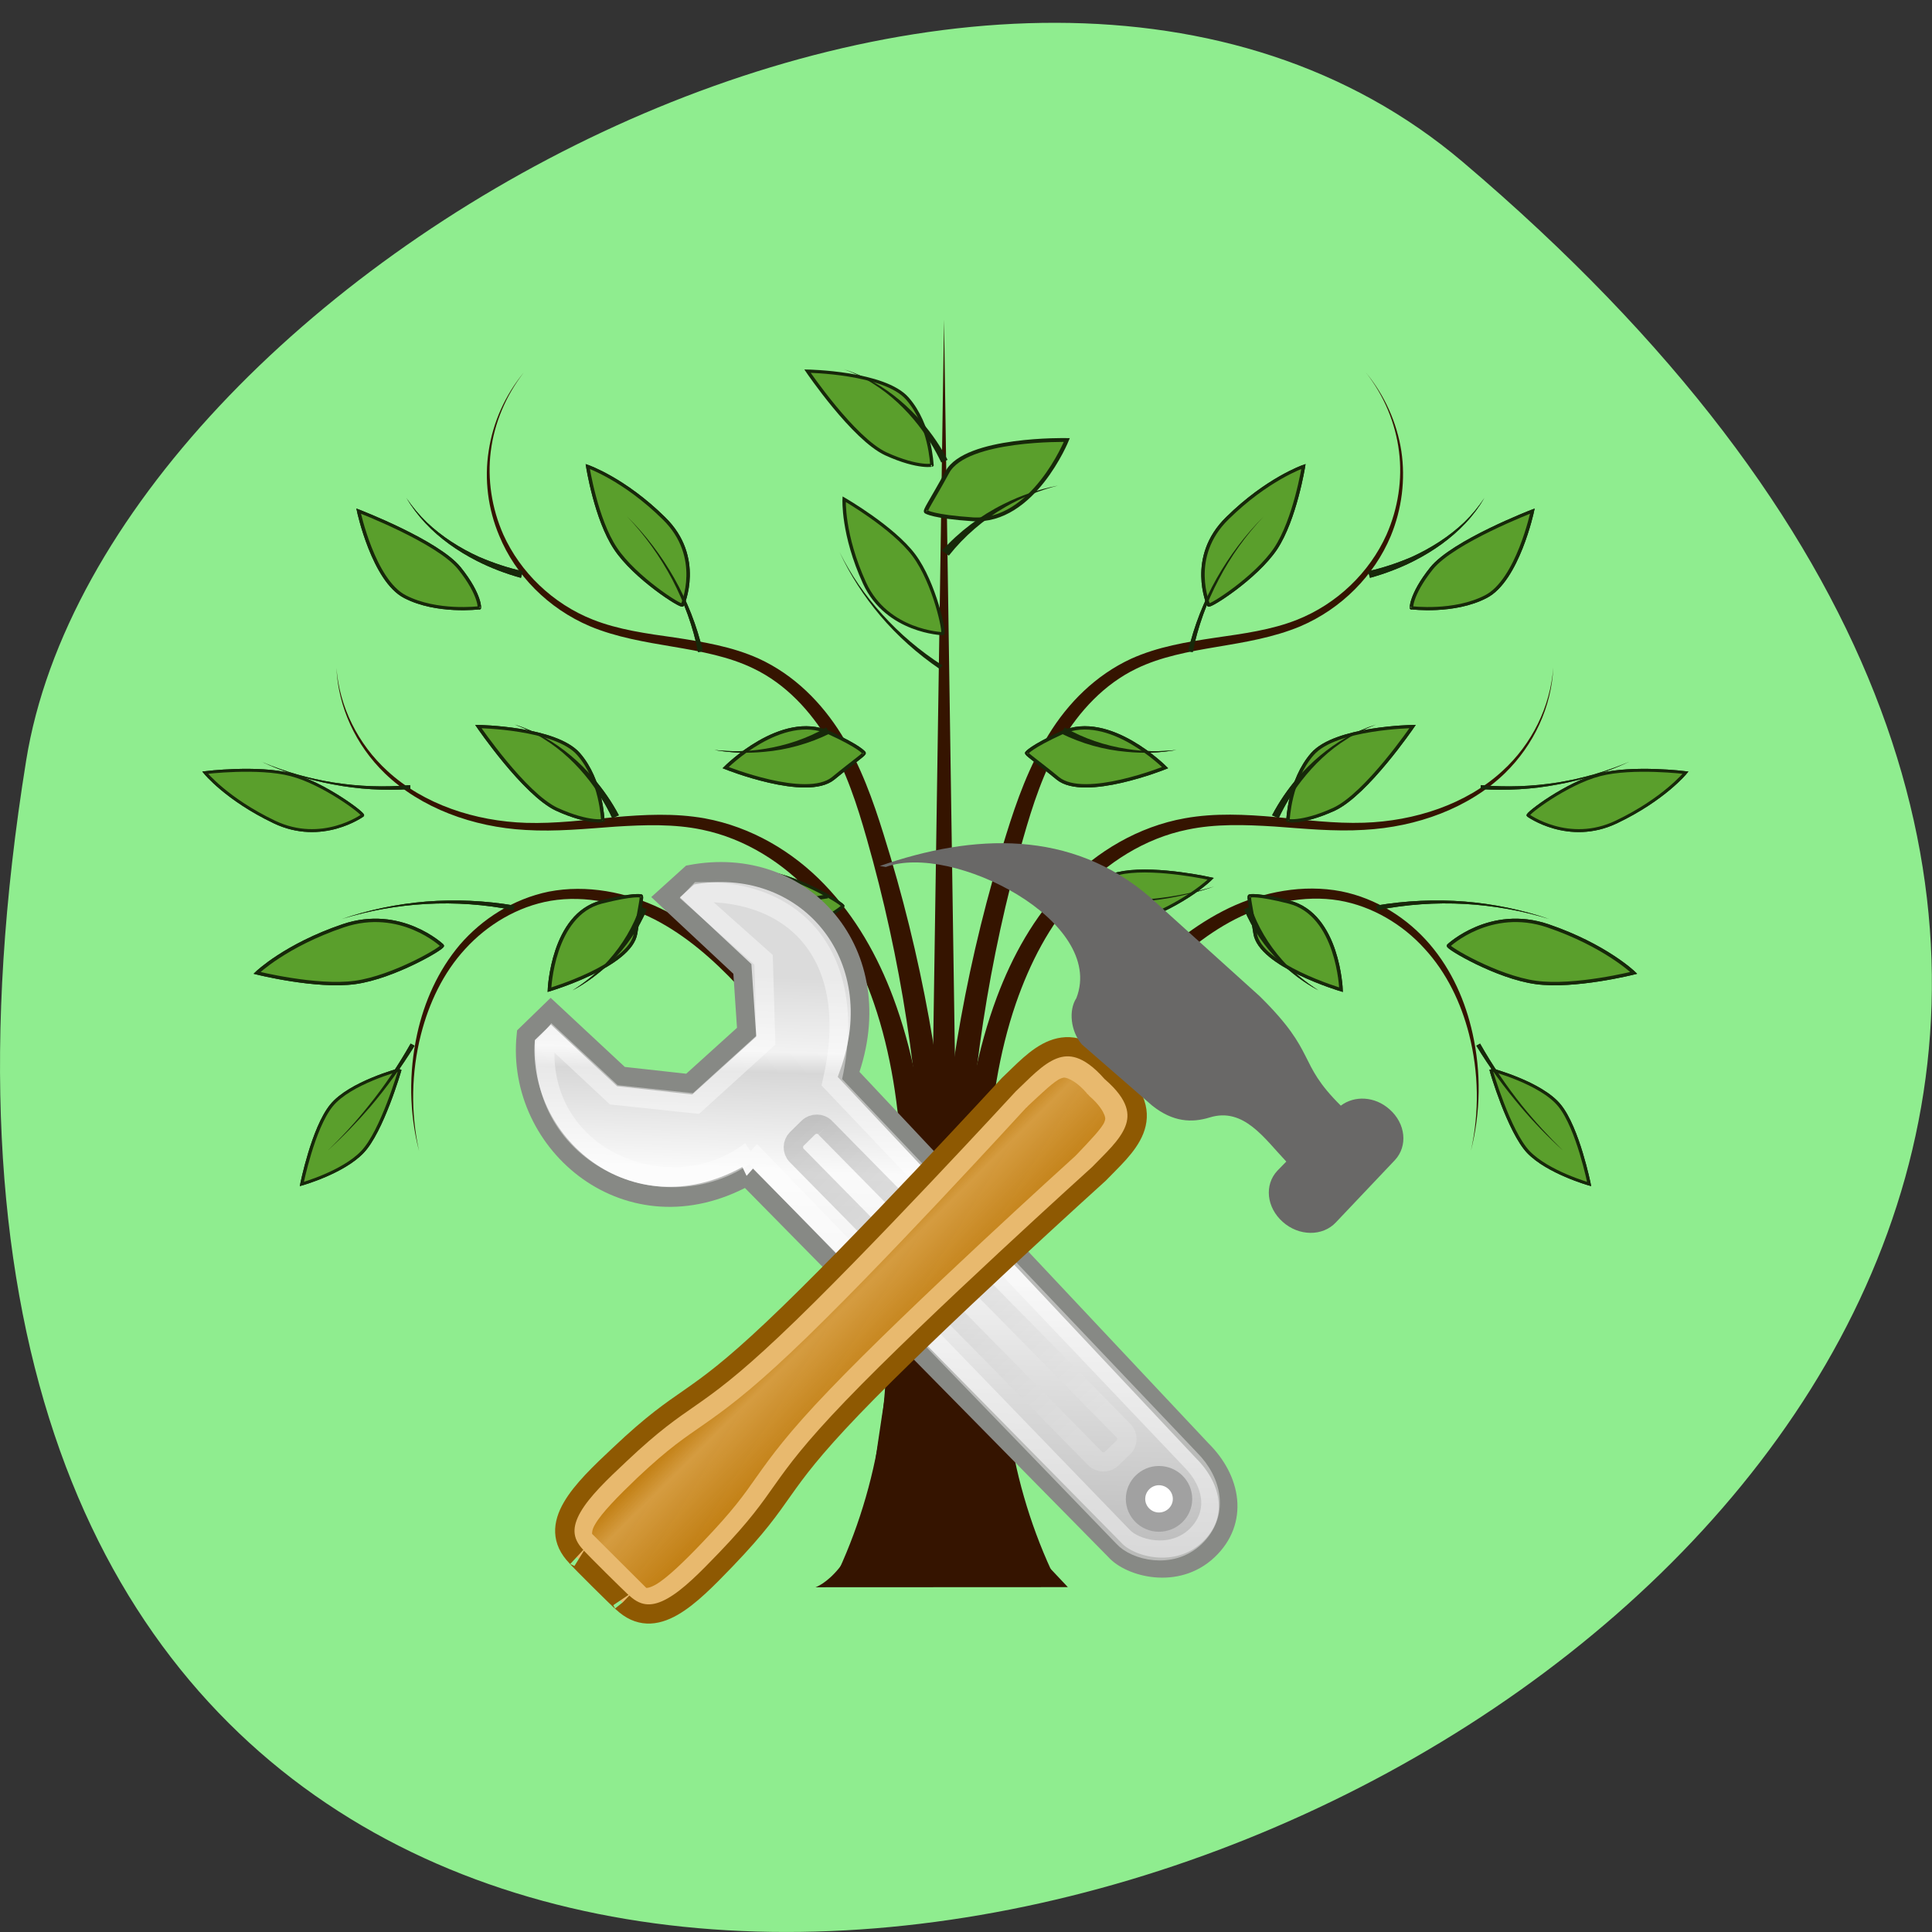<svg xmlns="http://www.w3.org/2000/svg" viewBox="0 0 32 32" xmlns:xlink="http://www.w3.org/1999/xlink"><rect x="0" y="0" width="32" height="32" fill="#333333" stroke="none"/><defs><linearGradient id="a" gradientUnits="userSpaceOnUse" x1="19.648" y1="42.25" x2="20.631" y2="6.776" gradientTransform="matrix(1.612 0 0 1.489 19.03 48.702)"><stop stop-color="#b5b5b5"/><stop offset="0.5" stop-color="#f2f2f2"/><stop offset="0.676" stop-color="#fafafa"/><stop offset="0.841" stop-color="#d7d7d7"/><stop offset="0.875" stop-color="#f2f2f2"/><stop offset="1" stop-color="#dbdbdb"/></linearGradient><linearGradient id="b" gradientUnits="userSpaceOnUse" x1="50.15" y1="-3.632" x2="25.291" y2="-4.3" gradientTransform="matrix(1.55 0 0 1.553 49.08 22.326)"><stop stop-color="#fff" stop-opacity="0.169"/><stop offset="1" stop-color="#000" stop-opacity="0.169"/></linearGradient><linearGradient id="c" gradientUnits="userSpaceOnUse" x1="166.95" x2="171.73" gradientTransform="matrix(0.227 0.225 -0.227 0.225 -13.597 -26.722)"><stop stop-color="#c17e12"/><stop offset="0.269" stop-color="#c17e12" stop-opacity="0.498"/><stop offset="1" stop-color="#c17e12" stop-opacity="0.973"/></linearGradient></defs><path d="m 24.23 2.684 c 28.16 23.891 -29.75 46.863 -23.797 9.914 c 1.305 -8.102 16.207 -16.352 23.797 -9.914" fill="#8fed8f"/><g fill="#351400" fill-rule="evenodd"><path d="m 13.895 26.01 l 0.574 0.219 c 0.711 -1.695 0.895 -3.566 0.531 -5.34 c -0.363 -1.77 -1.27 -3.434 -2.582 -4.746 c -0.426 -0.426 -0.906 -0.824 -1.473 -1.094 c -0.566 -0.273 -1.227 -0.402 -1.855 -0.281 c -0.59 0.121 -1.105 0.453 -1.473 0.879 c -0.363 0.43 -0.59 0.945 -0.707 1.477 c -0.141 0.641 -0.133 1.309 0.031 1.941 c -0.141 -0.637 -0.129 -1.301 0.031 -1.93 c 0.133 -0.52 0.367 -1.02 0.734 -1.418 c 0.367 -0.402 0.867 -0.703 1.414 -0.797 c 0.582 -0.098 1.199 0.043 1.723 0.309 c 0.523 0.27 0.965 0.66 1.367 1.086 c 1.234 1.313 2.055 2.945 2.348 4.648 c 0.293 1.699 0.055 3.473 -0.668 5.05"/><path d="m 14.742 26.2 l 0.621 0.012 c 0.012 -1.422 0.027 -2.848 0.043 -4.27 c 0.012 -0.906 0.02 -1.824 -0.055 -2.738 c -0.074 -0.91 -0.234 -1.82 -0.559 -2.688 c -0.254 -0.676 -0.617 -1.328 -1.137 -1.867 c -0.52 -0.543 -1.211 -0.953 -1.98 -1.094 c -0.5 -0.09 -1.01 -0.063 -1.5 -0.02 c -0.492 0.047 -0.977 0.109 -1.461 0.094 c -0.844 -0.027 -1.695 -0.305 -2.297 -0.859 c -0.488 -0.445 -0.797 -1.066 -0.844 -1.707 c 0.027 0.641 0.316 1.277 0.801 1.746 c 0.598 0.578 1.465 0.891 2.332 0.938 c 0.5 0.031 0.996 -0.02 1.484 -0.055 c 0.488 -0.031 0.98 -0.047 1.441 0.051 c 0.715 0.148 1.348 0.555 1.82 1.07 c 0.477 0.516 0.797 1.148 1.023 1.801 c 0.289 0.84 0.414 1.727 0.461 2.613 c 0.047 0.895 0.012 1.797 -0.023 2.703 c -0.059 1.426 -0.117 2.848 -0.172 4.27"/><path d="m 14.715 26.1 l 0.609 0.109 c 0.809 -4.117 0.566 -8.395 -0.688 -12.387 c -0.176 -0.566 -0.379 -1.137 -0.699 -1.656 c -0.324 -0.523 -0.781 -0.988 -1.371 -1.258 c -0.441 -0.199 -0.922 -0.277 -1.387 -0.348 c -0.469 -0.066 -0.934 -0.129 -1.359 -0.297 c -0.664 -0.262 -1.203 -0.785 -1.484 -1.41 c -0.191 -0.434 -0.266 -0.914 -0.207 -1.379 c 0.059 -0.469 0.25 -0.922 0.547 -1.305 c -0.309 0.375 -0.512 0.828 -0.582 1.301 c -0.074 0.469 -0.012 0.961 0.176 1.406 c 0.266 0.648 0.809 1.203 1.5 1.496 c 0.438 0.184 0.918 0.262 1.379 0.34 c 0.465 0.078 0.926 0.164 1.328 0.359 c 0.539 0.258 0.949 0.707 1.246 1.203 c 0.293 0.5 0.473 1.055 0.633 1.617 c 1.137 3.98 1.254 8.199 0.359 12.207"/><path d="m 15.324 26.18 h 0.621 l -0.309 -20.887"/><path d="m 16.836 26.22 l 0.574 -0.215 c -0.723 -1.574 -0.957 -3.348 -0.664 -5.05 c 0.289 -1.699 1.113 -3.332 2.344 -4.645 c 0.402 -0.426 0.844 -0.816 1.371 -1.086 c 0.523 -0.266 1.137 -0.406 1.719 -0.309 c 0.547 0.094 1.051 0.395 1.414 0.797 c 0.367 0.398 0.605 0.898 0.738 1.418 c 0.16 0.629 0.172 1.293 0.031 1.93 c 0.16 -0.633 0.172 -1.301 0.027 -1.945 c -0.117 -0.527 -0.34 -1.043 -0.707 -1.473 c -0.367 -0.43 -0.883 -0.762 -1.469 -0.879 c -0.629 -0.121 -1.293 0.008 -1.859 0.277 c -0.566 0.273 -1.047 0.672 -1.473 1.098 c -1.309 1.313 -2.219 2.973 -2.582 4.746 c -0.363 1.773 -0.18 3.645 0.535 5.336"/><path d="m 13.508 26.29 c 0 0 0.727 -0.242 0.953 -1.832 c 0.223 -1.594 0.316 -2.01 0.316 -2.01 l 1.754 -0.035 c 0 0 0.113 2.77 0.633 3.32 c 0.523 0.555 0.523 0.555 0.523 0.555"/><path d="m 15.938 26.21 l 0.621 -0.012 c -0.055 -1.422 -0.109 -2.848 -0.168 -4.27 c -0.035 -0.906 -0.074 -1.809 -0.027 -2.703 c 0.047 -0.887 0.176 -1.773 0.465 -2.613 c 0.227 -0.652 0.547 -1.285 1.02 -1.801 c 0.477 -0.516 1.109 -0.926 1.82 -1.07 c 0.465 -0.098 0.953 -0.082 1.445 -0.051 c 0.488 0.035 0.984 0.086 1.48 0.055 c 0.871 -0.047 1.734 -0.359 2.332 -0.938 c 0.484 -0.473 0.773 -1.105 0.801 -1.75 c -0.047 0.645 -0.352 1.266 -0.84 1.711 c -0.602 0.555 -1.457 0.832 -2.297 0.859 c -0.484 0.016 -0.973 -0.047 -1.465 -0.094 c -0.492 -0.043 -1 -0.07 -1.5 0.02 c -0.77 0.137 -1.461 0.551 -1.98 1.094 c -0.52 0.539 -0.879 1.191 -1.133 1.867 c -0.324 0.867 -0.488 1.777 -0.559 2.688 c -0.074 0.914 -0.066 1.832 -0.055 2.738 c 0.016 1.422 0.027 2.848 0.039 4.27"/><path d="m 15.977 26.21 l 0.613 -0.109 c -0.898 -4.01 -0.777 -8.227 0.355 -12.207 c 0.16 -0.563 0.34 -1.117 0.637 -1.617 c 0.293 -0.496 0.707 -0.945 1.242 -1.203 c 0.402 -0.195 0.863 -0.281 1.328 -0.359 c 0.465 -0.078 0.941 -0.156 1.383 -0.34 c 0.688 -0.293 1.23 -0.848 1.5 -1.496 c 0.184 -0.445 0.246 -0.938 0.176 -1.406 c -0.074 -0.473 -0.277 -0.926 -0.586 -1.301 c 0.301 0.383 0.488 0.836 0.547 1.305 c 0.059 0.465 -0.016 0.945 -0.207 1.379 c -0.281 0.625 -0.82 1.148 -1.484 1.41 c -0.422 0.168 -0.891 0.23 -1.355 0.297 c -0.469 0.07 -0.949 0.148 -1.391 0.348 c -0.586 0.27 -1.047 0.734 -1.367 1.258 c -0.324 0.52 -0.527 1.09 -0.703 1.656 c -1.254 3.992 -1.492 8.27 -0.688 12.387"/></g><path d="m 413.63 1565.16 c 0 0 -21.786 -8.373 -29.07 -20.1 c -7.283 -11.724 -10.06 -39.1 -10.06 -39.1 c 0 0 17.85 7.238 25.651 17.86 c 7.906 10.631 13.408 40.868 13.475 41.33" transform="matrix(0.037 0.003 0.003 -0.034 -13.375 69.69)" fill="#5a9f2c" stroke="#17280a" stroke-width="1.43" id="0"/><path d="m 6.801 17.285 l 0.066 0.035 c -0.219 0.355 -0.461 0.691 -0.734 1.012 c -0.219 0.254 -0.453 0.496 -0.703 0.723 c 0.242 -0.234 0.469 -0.48 0.676 -0.742 c 0.262 -0.324 0.492 -0.668 0.695 -1.027" fill="#17280a" fill-rule="evenodd" id="1"/><path d="m 432.72 1507.1 c 0 0 -2.823 -1.14 -10.691 -12.347 c -11.92 -17.05 8.392 -43.11 8.392 -43.11 c 0 0 18.778 29.31 11.237 41.474 c -6.559 10.542 -8.413 14.561 -8.938 13.985" transform="matrix(0.031 0.024 0.026 -0.029 -41.985 48.16)" fill="#5a9f2c" stroke="#17280a" stroke-width="1.434" id="2"/><path d="m 10.602 15.02 l 0.113 0.039 c -0.137 0.328 -0.34 0.625 -0.598 0.879 c -0.188 0.18 -0.398 0.34 -0.633 0.465 c 0.223 -0.141 0.426 -0.309 0.594 -0.496 c 0.234 -0.262 0.414 -0.566 0.523 -0.887" fill="#17280a" fill-rule="evenodd" id="3"/><path d="m 480.31 1495.32 c 0 0 -0.621 -23.506 21.248 -34.17 c 21.869 -10.667 38.12 -10.663 38.12 -10.663 c 0 0 -11.783 21.337 -24.09 30.85 c -12.305 9.513 -35.34 15.09 -35.28 13.986" transform="matrix(-0.029 0.028 0.03 0.027 -23.607 -38.16)" fill="#5a9f2c" stroke="#17280a" stroke-width="1.434" id="4"/><path d="m 8.52 15 l -0.016 0.074 c -0.473 -0.094 -0.961 -0.129 -1.445 -0.102 c -0.477 0.027 -0.945 0.109 -1.398 0.25 c 0.449 -0.152 0.918 -0.25 1.395 -0.289 c 0.488 -0.039 0.984 -0.016 1.465 0.066" fill="#17280a" fill-rule="evenodd" id="5"/><path d="m 471.91 1447.7 c 0 0 0.491 -17.925 10.03 -29.699 c 9.534 -11.773 41.48 -12.304 41.48 -12.304 c 0 0 -19.07 30.23 -32.437 37.02 c -13.761 6.788 -20.248 4.985 -19.07 4.985" transform="matrix(-0.04 0 0 0.037 28.86 -39.977)" fill="#5a9f2c" stroke="#17280a" stroke-width="1.434" id="6"/><path d="m 10.25 13.504 l -0.109 0.047 c -0.102 -0.219 -0.23 -0.426 -0.379 -0.621 c -0.207 -0.266 -0.457 -0.508 -0.754 -0.691 c -0.152 -0.098 -0.313 -0.176 -0.484 -0.238 c 0.176 0.055 0.34 0.129 0.5 0.215 c 0.309 0.176 0.578 0.406 0.801 0.668 c 0.164 0.191 0.309 0.398 0.426 0.621" fill="#17280a" fill-rule="evenodd" id="7"/><path d="m 480.29 1495.37 c 0 0 -0.571 -23.634 21.296 -34.2 c 21.784 -10.644 38.15 -10.659 38.15 -10.659 c 0 0 -11.858 21.328 -24.12 30.798 c -12.338 9.548 -35.33 15.08 -35.32 14.06" transform="matrix(-0.025 -0.025 0.027 -0.023 -14.408 61.41)" fill="#5a9f2c" stroke="#17280a" stroke-width="1.434" id="8"/><path d="m 13.715 14.879 l -0.016 -0.066 c -0.414 0.082 -0.84 0.113 -1.266 0.09 c -0.414 -0.023 -0.828 -0.098 -1.223 -0.219 c 0.391 0.133 0.801 0.219 1.219 0.25 c 0.43 0.035 0.859 0.016 1.285 -0.055" fill="#17280a" fill-rule="evenodd" id="9"/><path d="m 480.27 1495.35 c 0 0 -0.537 -23.543 21.302 -34.19 c 21.839 -10.647 38.12 -10.612 38.12 -10.612 c 0 0 -11.765 21.276 -24.08 30.77 c -12.314 9.494 -35.3 15.13 -35.35 14.03" transform="matrix(-0.022 -0.027 0.029 -0.02 -26.795 56.38)" fill="#5a9f2c" stroke="#17280a" stroke-width="1.434" id="A"/><path d="m 6.797 13.07 l -0.004 -0.066 c -0.422 0.039 -0.852 0.023 -1.27 -0.043 c -0.41 -0.066 -0.813 -0.18 -1.191 -0.344 c 0.375 0.172 0.773 0.301 1.184 0.375 c 0.422 0.082 0.852 0.105 1.281 0.078" fill="#17280a" fill-rule="evenodd" id="B"/><path d="m 480.33 1495.34 c 0 0 -0.648 -23.542 21.233 -34.13 c 21.825 -10.727 38.09 -10.646 38.09 -10.646 c 0 0 -11.726 21.274 -24.09 30.772 c -12.273 9.533 -35.24 15.15 -35.23 14.01" transform="matrix(-0.037 -0.013 -0.014 0.034 50.01 -34.577)" fill="#5a9f2c" stroke="#17280a" stroke-width="1.434" id="C"/><path d="m 11.641 10.785 l -0.078 0.016 c -0.082 -0.418 -0.23 -0.824 -0.43 -1.207 c -0.199 -0.375 -0.449 -0.727 -0.746 -1.039 c 0.309 0.305 0.57 0.652 0.781 1.023 c 0.215 0.379 0.375 0.789 0.473 1.207" fill="#17280a" fill-rule="evenodd" id="D"/><path d="m 471.94 1447.69 c 0 0 0.519 -17.915 10.07 -29.694 c 9.428 -11.7 41.4 -12.244 41.4 -12.244 c 0 0 -19.07 30.23 -32.47 36.964 c -13.747 6.876 -20.18 4.968 -19 4.973" transform="matrix(-0.007 -0.036 0.039 -0.006 -45.22 35.743)" fill="#5a9f2c" stroke="#17280a" stroke-width="1.434" id="E"/><path d="m 8.629 9.57 l 0.031 -0.109 c -0.25 -0.055 -0.492 -0.137 -0.727 -0.238 c -0.32 -0.145 -0.617 -0.336 -0.867 -0.574 c -0.125 -0.121 -0.238 -0.258 -0.336 -0.402 c 0.09 0.148 0.195 0.289 0.316 0.418 c 0.238 0.254 0.531 0.461 0.852 0.625 c 0.23 0.117 0.477 0.211 0.73 0.281" fill="#17280a" fill-rule="evenodd" id="F"/><path d="m 432.73 1507.05 c 0 0 -2.772 -1.093 -10.69 -12.231 c -11.996 -17.12 8.412 -43.21 8.412 -43.21 c 0 0 18.749 29.407 11.245 41.488 c -6.617 10.494 -8.457 14.543 -8.968 13.951" transform="matrix(0.007 0.038 0.041 -0.006 -50.51 5.067)" fill="#5a9f2c" stroke="#17280a" stroke-width="1.434" id="G"/><path d="m 13.684 12.05 l 0.063 0.098 c -0.34 0.168 -0.715 0.273 -1.09 0.305 c -0.277 0.027 -0.555 0.016 -0.824 -0.031 c 0.273 0.031 0.547 0.027 0.816 -0.016 c 0.367 -0.055 0.723 -0.176 1.035 -0.355" fill="#17280a" fill-rule="evenodd" id="H"/><path d="m 432.7 1507.07 c 0 0 -2.747 -1.093 -10.664 -12.258 c -11.993 -17.11 8.446 -43.15 8.446 -43.15 c 0 0 18.686 29.31 11.139 41.458 c -6.517 10.452 -8.342 14.555 -8.922 13.952" transform="matrix(-0.025 -0.038 -0.041 0.023 87.95 -9.742)" fill="#5a9f2c" stroke="#17280a" stroke-width="1.434"/><path d="m 15.715 9.203 l -0.113 -0.082 c 0.285 -0.316 0.637 -0.582 1.023 -0.773 c 0.281 -0.141 0.586 -0.246 0.898 -0.305 c -0.309 0.078 -0.602 0.199 -0.867 0.352 c -0.367 0.211 -0.688 0.488 -0.941 0.809" fill="#17280a" fill-rule="evenodd"/><path d="m 480.25 1495.33 c 0 0 -0.523 -23.516 21.307 -34.21 c 21.836 -10.593 38.08 -10.648 38.08 -10.648 c 0 0 -11.713 21.311 -24.02 30.833 c -12.412 9.529 -35.31 15.13 -35.37 14.02" transform="matrix(0.002 -0.036 0.039 0.002 -43.666 24.794)" fill="#5a9f2c" stroke="#17280a" stroke-width="1.434"/><path d="m 15.563 11.08 l 0.047 -0.059 c -0.371 -0.238 -0.707 -0.523 -0.996 -0.844 c -0.285 -0.313 -0.523 -0.66 -0.707 -1.031 c 0.172 0.375 0.402 0.73 0.676 1.055 c 0.281 0.332 0.613 0.629 0.98 0.879" fill="#17280a" fill-rule="evenodd"/><path d="m 471.88 1447.71 c 0 0 0.59 -17.925 10.124 -29.699 c 9.436 -11.773 41.38 -12.304 41.38 -12.304 c 0 0 -18.971 30.23 -32.437 37.02 c -13.761 6.788 -20.15 4.985 -19.07 4.985" transform="matrix(-0.04 0 0 0.037 34.31 -45.864)" fill="#5a9f2c" stroke="#17280a" stroke-width="1.434"/><path d="m 15.695 7.617 l -0.105 0.043 c -0.102 -0.215 -0.23 -0.426 -0.379 -0.617 c -0.207 -0.266 -0.461 -0.508 -0.754 -0.691 c -0.152 -0.098 -0.316 -0.176 -0.484 -0.238 c 0.172 0.055 0.34 0.129 0.496 0.215 c 0.309 0.172 0.578 0.406 0.805 0.668 c 0.164 0.191 0.305 0.398 0.422 0.621" fill="#17280a" fill-rule="evenodd"/><use xlink:href="#0"/><use xlink:href="#1"/><use xlink:href="#2"/><use xlink:href="#3"/><use xlink:href="#4"/><use xlink:href="#5"/><use xlink:href="#6"/><use xlink:href="#7"/><use xlink:href="#8"/><use xlink:href="#9"/><use xlink:href="#A"/><use xlink:href="#B"/><use xlink:href="#C"/><use xlink:href="#D"/><use xlink:href="#E"/><use xlink:href="#F"/><use xlink:href="#G"/><use xlink:href="#H"/><path d="m 413.59 1565.15 c 0 0 -21.786 -8.373 -29.07 -20.1 c -7.283 -11.724 -10.06 -39.1 -10.06 -39.1 c 0 0 17.85 7.238 25.756 17.869 c 7.801 10.623 13.408 40.868 13.37 41.32" transform="matrix(-0.037 0.003 -0.003 -0.034 44.694 69.69)" fill="#5a9f2c" stroke="#17280a" stroke-width="1.43" id="I"/><path d="m 24.516 17.285 l -0.063 0.035 c 0.215 0.355 0.461 0.691 0.734 1.012 c 0.215 0.254 0.449 0.496 0.699 0.723 c -0.238 -0.234 -0.465 -0.48 -0.676 -0.742 c -0.258 -0.324 -0.492 -0.668 -0.695 -1.027" fill="#17280a" fill-rule="evenodd" id="J"/><path d="m 432.7 1507.08 c 0 0 -2.823 -1.14 -10.617 -12.285 c -11.994 -17.11 8.392 -43.11 8.392 -43.11 c 0 0 18.778 29.31 11.163 41.41 c -6.559 10.542 -8.413 14.561 -8.938 13.985" transform="matrix(-0.031 0.024 -0.026 -0.029 73.3 48.16)" fill="#5a9f2c" stroke="#17280a" stroke-width="1.434" id="K"/><path d="m 20.719 15.02 l -0.113 0.039 c 0.137 0.328 0.34 0.625 0.598 0.879 c 0.188 0.18 0.398 0.34 0.633 0.465 c -0.223 -0.141 -0.426 -0.309 -0.594 -0.496 c -0.234 -0.262 -0.414 -0.566 -0.523 -0.887" fill="#17280a" fill-rule="evenodd" id="L"/><path d="m 480.27 1495.36 c 0 0 -0.557 -23.574 21.312 -34.24 c 21.805 -10.599 38.06 -10.595 38.06 -10.595 c 0 0 -11.719 21.268 -24.02 30.782 c -12.37 9.581 -35.34 15.09 -35.35 14.05" transform="matrix(0.029 0.028 -0.03 0.027 54.926 -38.16)" fill="#5a9f2c" stroke="#17280a" stroke-width="1.434" id="M"/><path d="m 22.797 15 l 0.016 0.074 c 0.477 -0.094 0.965 -0.129 1.449 -0.102 c 0.473 0.027 0.945 0.109 1.398 0.25 c -0.449 -0.152 -0.918 -0.25 -1.395 -0.289 c -0.488 -0.039 -0.984 -0.016 -1.469 0.066" fill="#17280a" fill-rule="evenodd" id="N"/><path d="m 471.85 1447.7 c 0 0 0.59 -17.925 10.124 -29.699 c 9.534 -11.773 41.48 -12.304 41.48 -12.304 c 0 0 -19.07 30.23 -32.535 37.02 c -13.761 6.788 -20.15 4.985 -19.07 4.985" transform="matrix(0.04 0 0 0.037 2.459 -39.977)" fill="#5a9f2c" stroke="#17280a" stroke-width="1.434" id="O"/><path d="m 21.07 13.504 l 0.109 0.047 c 0.102 -0.219 0.227 -0.426 0.379 -0.621 c 0.207 -0.266 0.457 -0.508 0.754 -0.691 c 0.148 -0.098 0.313 -0.176 0.48 -0.238 c -0.172 0.055 -0.34 0.129 -0.496 0.215 c -0.309 0.176 -0.578 0.406 -0.805 0.668 c -0.164 0.191 -0.305 0.398 -0.422 0.621" fill="#17280a" fill-rule="evenodd" id="P"/><path d="m 480.32 1495.34 c 0 0 -0.645 -23.556 21.296 -34.2 c 21.784 -10.644 38.07 -10.581 38.07 -10.581 c 0 0 -11.784 21.25 -24.12 30.798 c -12.264 9.471 -35.33 15.08 -35.25 13.981" transform="matrix(0.025 -0.025 -0.027 -0.023 45.727 61.41)" fill="#5a9f2c" stroke="#17280a" stroke-width="1.434" id="Q"/><path d="m 17.605 14.879 l 0.016 -0.066 c 0.414 0.082 0.84 0.113 1.266 0.09 c 0.414 -0.023 0.828 -0.098 1.223 -0.219 c -0.391 0.133 -0.805 0.219 -1.223 0.25 c -0.426 0.035 -0.859 0.016 -1.281 -0.055" fill="#17280a" fill-rule="evenodd" id="R"/><path d="m 480.28 1495.33 c 0 0 -0.537 -23.543 21.302 -34.19 c 21.839 -10.647 38.12 -10.612 38.12 -10.612 c 0 0 -11.765 21.276 -24.08 30.77 c -12.378 9.58 -35.3 15.13 -35.35 14.03" transform="matrix(0.022 -0.027 -0.029 -0.02 58.11 56.38)" fill="#5a9f2c" stroke="#17280a" stroke-width="1.434" id="S"/><path d="m 24.523 13.07 l 0.004 -0.066 c 0.422 0.039 0.852 0.023 1.27 -0.043 c 0.41 -0.066 0.809 -0.18 1.188 -0.344 c -0.371 0.172 -0.77 0.301 -1.18 0.375 c -0.422 0.082 -0.855 0.105 -1.281 0.078" fill="#17280a" fill-rule="evenodd" id="T"/><path d="m 480.27 1495.31 c 0 0 -0.555 -23.507 21.325 -34.1 c 21.825 -10.727 38.09 -10.646 38.09 -10.646 c 0 0 -11.819 21.239 -24.09 30.772 c -12.366 9.498 -35.33 15.11 -35.33 13.973" transform="matrix(0.037 -0.013 0.014 0.034 -18.687 -34.577)" fill="#5a9f2c" stroke="#17280a" stroke-width="1.434" id="U"/><path d="m 19.68 10.785 l 0.074 0.016 c 0.086 -0.418 0.23 -0.824 0.434 -1.207 c 0.195 -0.375 0.445 -0.727 0.742 -1.039 c -0.305 0.305 -0.566 0.652 -0.777 1.023 c -0.215 0.379 -0.375 0.789 -0.473 1.207" fill="#17280a" fill-rule="evenodd" id="V"/><path d="m 471.93 1447.75 c 0 0 0.519 -17.915 10.07 -29.694 c 9.445 -11.797 41.42 -12.34 41.42 -12.34 c 0 0 -19.07 30.23 -32.47 36.964 c -13.747 6.876 -20.2 5.065 -19.02 5.07" transform="matrix(0.007 -0.036 -0.039 -0.006 76.54 35.743)" fill="#5a9f2c" stroke="#17280a" stroke-width="1.434" id="W"/><path d="m 22.691 9.57 l -0.031 -0.109 c 0.25 -0.055 0.492 -0.137 0.727 -0.238 c 0.316 -0.145 0.617 -0.336 0.867 -0.574 c 0.125 -0.121 0.238 -0.258 0.332 -0.402 c -0.086 0.148 -0.191 0.289 -0.313 0.418 c -0.238 0.254 -0.531 0.461 -0.852 0.625 c -0.23 0.117 -0.477 0.211 -0.73 0.281" fill="#17280a" fill-rule="evenodd" id="X"/><path d="m 432.74 1507.12 c 0 0 -2.787 -1.187 -10.705 -12.325 c -11.981 -17.03 8.427 -43.11 8.427 -43.11 c 0 0 18.734 29.31 11.23 41.39 c -6.617 10.494 -8.457 14.543 -8.953 14.05" transform="matrix(-0.007 0.038 -0.041 -0.006 81.83 5.067)" fill="#5a9f2c" stroke="#17280a" stroke-width="1.434" id="Y"/><path d="m 17.637 12.05 l -0.063 0.098 c 0.34 0.168 0.711 0.273 1.09 0.305 c 0.273 0.027 0.551 0.016 0.82 -0.031 c -0.27 0.031 -0.547 0.027 -0.813 -0.016 c -0.367 -0.055 -0.723 -0.176 -1.035 -0.355" fill="#17280a" fill-rule="evenodd" id="Z"/><use xlink:href="#I"/><use xlink:href="#J"/><use xlink:href="#K"/><use xlink:href="#L"/><use xlink:href="#M"/><use xlink:href="#N"/><use xlink:href="#O"/><use xlink:href="#P"/><use xlink:href="#Q"/><use xlink:href="#R"/><use xlink:href="#S"/><use xlink:href="#T"/><use xlink:href="#U"/><use xlink:href="#V"/><use xlink:href="#W"/><use xlink:href="#X"/><use xlink:href="#Y"/><use xlink:href="#Z"/><g stroke-width="1.764"><path d="m 47.25 76.24 l 34.838 32.936 c 1.409 1.497 5.881 2.641 8.877 0 c 2.885 -2.537 2.214 -6.134 -0.604 -8.733 l -33.451 -33.14 c 4.137 -10.584 -4.226 -19.483 -15 -17.57 l -2.325 1.955 l 7.267 6.321 l 0.402 5.573 l -5.434 4.574 l -6.462 -0.665 l -6.641 -5.76 c 0 0 -2.348 2.121 -2.348 2.121 c -1.073 9.565 9.749 18.11 20.885 12.393" transform="matrix(0.175 0 0 0.188 4.097 5.143)" fill="url(#a)" stroke="#878985"/><path d="m 47.629 74.07 l 35.24 33.955 c 1.096 1.144 4.539 2.038 6.865 0 c 2.214 -1.975 1.699 -4.762 -0.47 -6.779 l -33.943 -33.25 c 2.75 -11.02 -3.399 -16.967 -12.589 -16.759 l -0.492 0.478 l 6.619 5.489 l 0.224 7.07 l -6.619 5.593 l -7.781 -0.769 l -5.836 -5.074 l -0.648 0.728 c -0.581 10.126 11.918 14.721 19.431 9.315" transform="matrix(0.175 0 0 0.188 4.097 5.143)" stroke-opacity="0.427" fill="none" stroke="#fff"/></g><path d="m 90.49 14.78 l 38.906 -0.005 c 0.595 0.01 1.076 0.479 1.086 1.09 l -0.007 1.468 c -0.006 0.596 -0.471 1.075 -1.081 1.08 l -38.906 0.005 c -0.595 -0.01 -1.061 -0.494 -1.07 -1.075 l -0.009 -1.483 c 0.006 -0.596 0.486 -1.09 1.081 -1.08" transform="matrix(0.127 0.129 -0.13 0.126 4.097 5.143)" fill="none" stroke="url(#b)" stroke-width="1.767"/><path d="m 43.26 37.503 c 0 0.754 -0.624 1.369 -1.387 1.369 c -0.749 0 -1.373 -0.615 -1.373 -1.369 c 0 -0.768 0.624 -1.383 1.373 -1.383 c 0.763 0 1.387 0.615 1.387 1.383" transform="matrix(0.282 0 0 0.28 7.387 14.327)" fill="#fff" stroke="#a1a1a1" stroke-width="1.139"/><path d="m 171.03 65.7 c 2.291 -0.053 2.247 -2.612 2.186 -5.344 c -0.12 -4.789 -0.827 -4.221 -0.976 -10.195 c -0.15 -5.974 0.39 -17.616 0.39 -17.616 c -0.05 -1.893 0.288 -4.434 -3.282 -4.195 c -3.58 -0.237 -3.234 2.297 -3.288 4.208 c 0 0 0.54 11.62 0.387 17.602 c -0.144 5.973 -0.855 5.417 -0.969 10.197 c -0.077 2.731 -0.103 5.29 2.17 5.341 c 0 0 -0.156 0.017 1.694 0.023 c 1.859 -0.002 1.686 -0.02 1.686 -0.02" transform="matrix(0.227 0.225 -0.227 0.225 -13.597 -26.722)" fill="#e8b96e" stroke="#8e5902"/><path d="m 18 18.11 l 0.023 0.02 l 0.02 0.023 c 0.176 0.152 0.23 0.266 0.25 0.316 c 0.016 0.051 0.02 0.059 0 0.113 c -0.039 0.102 -0.242 0.313 -0.461 0.543 c 0 0 -0.027 0.027 -0.027 0.027 c -0.039 0.035 -2.734 2.473 -4.074 3.875 c -0.676 0.703 -0.961 1.098 -1.191 1.422 c -0.227 0.324 -0.395 0.563 -0.906 1.098 c -0.301 0.316 -0.59 0.594 -0.773 0.699 c -0.09 0.051 -0.137 0.055 -0.156 0.055 l -0.898 -0.895 c 0 -0.016 -0.004 -0.07 0.051 -0.16 c 0.105 -0.184 0.383 -0.469 0.699 -0.77 c 0.539 -0.508 0.789 -0.664 1.113 -0.891 c 0.324 -0.227 0.723 -0.516 1.43 -1.184 c 1.414 -1.332 3.863 -4.02 3.898 -4.055 c 0.004 0 0.004 -0.004 0.008 -0.004 c 0 0 0.02 -0.023 0.02 -0.023 c 0.23 -0.215 0.441 -0.418 0.547 -0.457 c 0.055 -0.02 0.059 -0.016 0.113 0 c 0.051 0.02 0.168 0.074 0.316 0.246" fill="url(#c)"/><path d="m 14.574 14.344 l 0.098 0.016 c 1.094 -0.406 3.652 0.895 3.156 2.172 c -0.133 0.203 -0.094 0.551 0.09 0.766 l 1.168 1.016 c 0.344 0.273 0.656 0.285 0.949 0.195 c 0.566 -0.176 0.91 0.352 1.27 0.73 l -0.148 0.152 c -0.219 0.234 -0.18 0.609 0.09 0.848 c 0.266 0.238 0.66 0.242 0.879 0.008 l 0.977 -1.031 c 0.219 -0.234 0.18 -0.609 -0.09 -0.844 c -0.242 -0.215 -0.578 -0.23 -0.805 -0.059 c -0.738 -0.73 -0.375 -0.859 -1.344 -1.813 l -1.813 -1.637 c -1.305 -1.129 -2.926 -1.059 -4.477 -0.52" fill="#696867"/></svg>